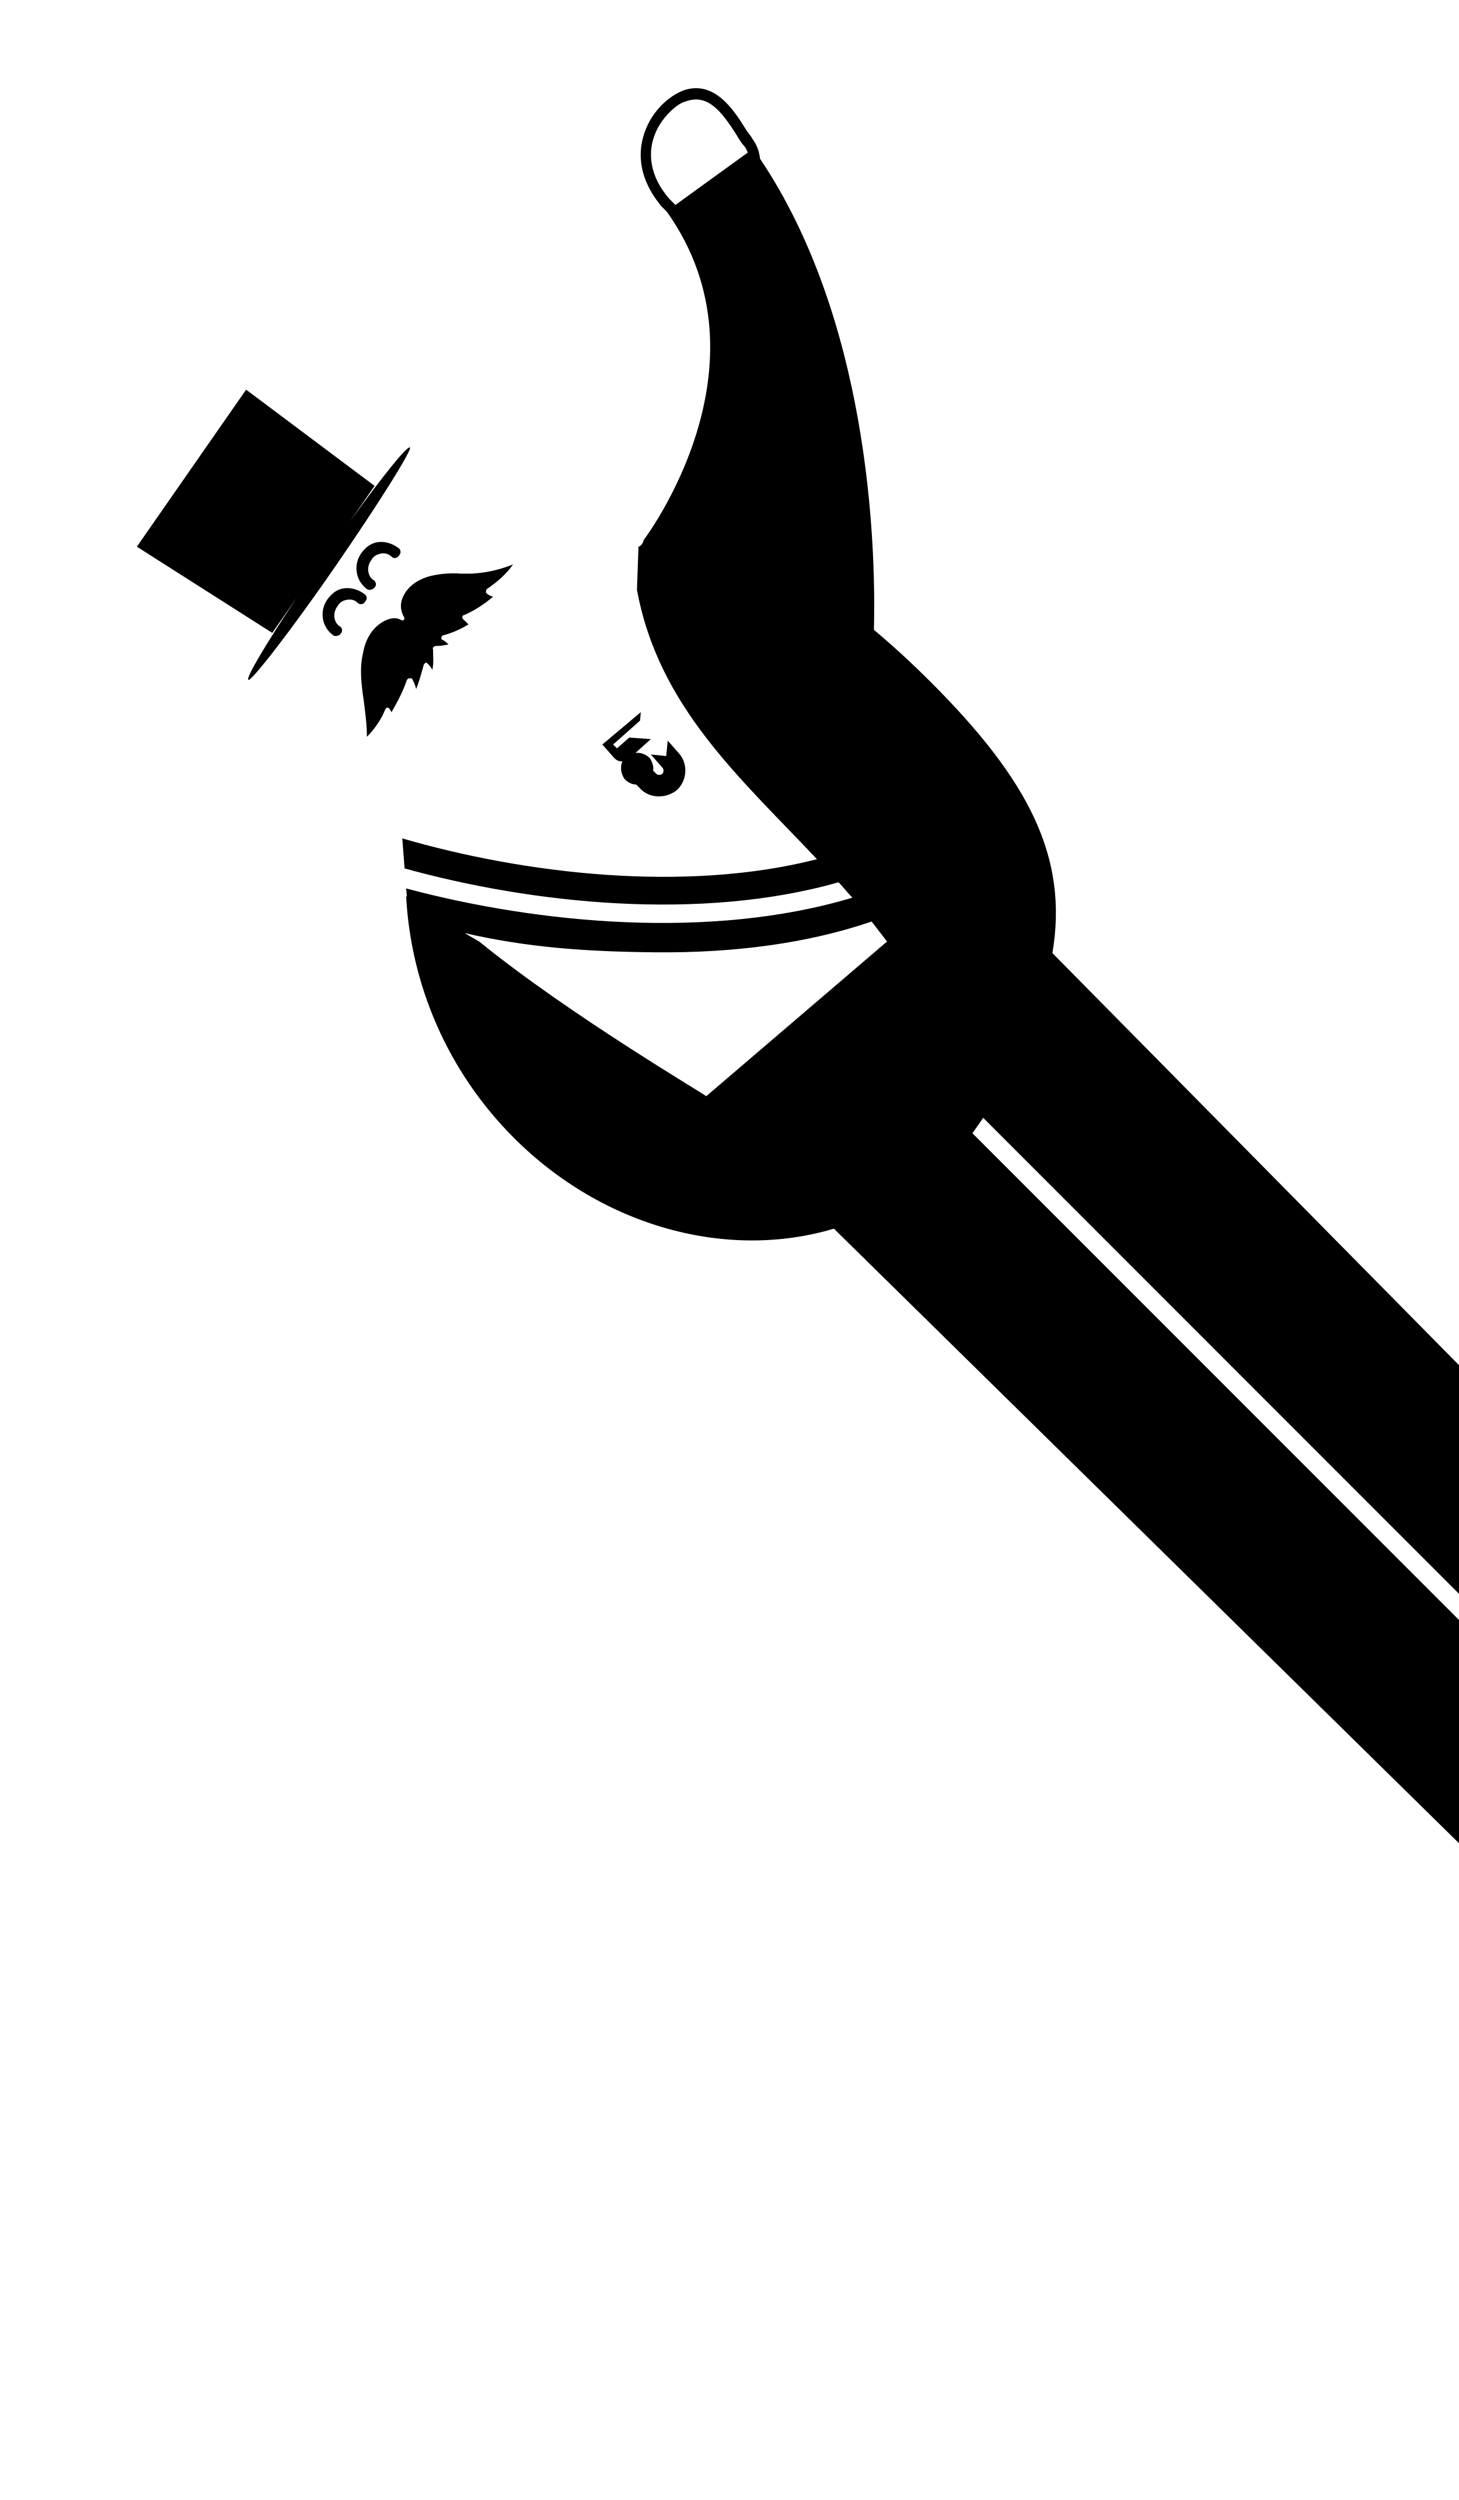 <svg width="101" height="173" viewBox="0 0 101 173" fill="none" xmlns="http://www.w3.org/2000/svg">
<path d="M13.106 2.364C12.956 2.213 12.805 2.062 12.579 1.836C12.127 1.309 11.6 0.857 10.997 0.48C10.244 0.028 9.415 -0.122 8.738 0.104C8.21 0.254 7.834 0.631 7.683 1.158C7.683 1.234 7.608 1.309 7.532 1.309C7.457 1.309 7.382 1.234 7.382 1.158C7.231 0.631 6.628 0.405 6.177 0.33C5.273 0.179 4.444 0.556 3.917 0.932C2.938 1.535 2.26 2.439 1.582 3.343C1.055 4.021 0.603 4.623 0 5.226C0.753 5.226 1.582 5.075 2.26 4.774C2.335 4.774 2.41 4.774 2.41 4.774C2.486 4.849 2.486 4.925 2.486 4.925L2.41 5.226C3.239 5 3.992 4.774 4.745 4.397H4.821C4.896 4.397 4.896 4.397 4.971 4.473C5.047 4.548 5.047 4.548 5.047 4.623C4.971 4.849 4.896 5.075 4.745 5.301C5.273 5.075 5.8 4.774 6.327 4.473C6.402 4.473 6.478 4.473 6.478 4.473C6.553 4.473 6.553 4.548 6.553 4.623C6.553 4.774 6.553 4.925 6.478 5.15C6.854 4.925 7.156 4.548 7.457 4.247C7.457 4.247 7.457 4.247 7.532 4.171C7.532 4.096 7.608 4.096 7.608 4.096C7.683 4.096 7.758 4.096 7.834 4.171C8.06 4.397 8.286 4.548 8.512 4.699C8.512 4.548 8.512 4.322 8.436 4.171C8.436 4.096 8.436 4.021 8.512 4.021C8.587 3.945 8.662 3.945 8.738 4.021C9.265 4.322 9.867 4.548 10.47 4.699C10.47 4.548 10.47 4.322 10.47 4.171C10.47 4.096 10.47 4.096 10.545 4.021C10.621 4.021 10.621 3.945 10.696 4.021C11.449 4.322 12.202 4.473 13.031 4.548C12.956 4.397 12.88 4.247 12.88 4.096C12.88 4.021 12.88 3.945 12.956 3.945C13.031 3.87 13.031 3.87 13.106 3.87C13.935 4.021 14.763 4.096 15.592 3.945C14.537 3.493 13.784 2.966 13.106 2.364Z" transform="translate(21.704 47.29) rotate(-45)" fill="black"/>
<path d="M9.718 13.031C15.066 12.052 19.284 11.072 19.284 10.847C19.209 10.621 16.497 10.922 12.731 11.524L15.669 10.997L14.087 0L1.056 2.335L3.466 13.182L6.404 12.654C2.638 13.408 -0.074 14.085 0.002 14.312C0.002 14.537 4.37 14.01 9.718 13.031Z" transform="translate(7.076 36.925) rotate(-45)" fill="black"/>
<path d="M3.616 0.678L4.067 0.301L0.603 5.74672e-07L0.527 1.205V1.28C0.527 1.506 0.603 1.657 0.753 1.808C0.377 1.958 0.075 2.335 0 2.787C0 3.088 0.075 3.39 0.301 3.616V3.917C0.226 4.896 0.979 5.725 1.958 5.875C2.938 5.951 3.841 5.197 3.917 4.218L3.992 3.013L3.164 3.691L2.486 2.862L2.41 4.067C2.41 4.218 2.26 4.369 2.109 4.369C1.958 4.369 1.808 4.218 1.808 4.067V3.766C2.034 3.616 2.184 3.314 2.26 3.013C2.26 2.636 2.109 2.26 1.808 2.034L3.239 2.109L2.26 0.979L1.13 0.904V0.527L3.616 0.678Z" transform="translate(41.271 51.943) rotate(-45)" fill="black"/>
<path d="M59.581 0.359C58.602 -0.093 56.869 -0.243 55.287 0.661C54.233 1.263 53.028 2.468 52.802 4.954C52.802 5.105 52.802 5.331 52.802 5.481C50.617 18.362 35.628 20.395 35.628 20.395C35.628 20.395 35.251 20.621 35.025 20.471L32.841 22.505C28.171 29.284 28.698 36.741 28.472 44.499C20.337 39.678 13.408 30.865 9.189 23.182L7.834 24.764C12.353 32.748 19.735 41.863 28.397 46.683C28.397 47.135 28.322 47.663 28.322 48.114C19.358 43.294 11.675 34.029 6.93 25.819L6.553 26.271V26.195C2.486 30.715 0 36.741 0 43.294C0 52.107 4.519 59.79 11.223 63.405L12.202 176.315H22.672V65.514C23.124 65.439 23.576 65.364 23.953 65.288V176.39H34.649L35.402 60.618C40.901 56.701 42.708 50.977 42.708 41.411C42.708 39.528 42.633 37.795 42.482 36.063C47.153 31.619 57.397 20.471 59.958 7.44C60.259 7.063 60.485 6.611 60.56 6.084C60.635 5.858 60.635 5.557 60.711 5.255C61.087 3.674 61.539 1.339 59.581 0.359ZM7.909 31.995L7.608 30.865C10.018 34.707 12.654 37.72 15.969 41.109C19.885 45.102 23.953 48.19 28.096 50.224C28.02 50.826 27.945 51.429 27.87 51.956L11.449 50.675C11.524 50.675 8.738 40.055 7.909 31.995ZM59.958 5.18C59.882 5.481 59.807 5.783 59.807 6.009C59.807 6.159 59.731 6.385 59.656 6.536L53.555 5.557C53.555 5.331 53.555 5.18 53.555 4.954C53.706 2.77 54.836 1.715 55.664 1.263C56.342 0.887 57.095 0.736 57.773 0.736C58.376 0.736 58.828 0.811 59.204 1.037C60.56 1.715 60.409 3.222 59.958 5.18Z" transform="translate(4.958 48.121) rotate(-45)" fill="black"/>
<path d="M1.678 0.856C1.979 0.78 2.205 0.856 2.431 1.006C2.657 1.157 2.808 1.383 2.808 1.684C2.808 1.91 3.034 2.061 3.26 1.986C3.486 1.986 3.636 1.76 3.561 1.534C3.486 1.082 3.26 0.63 2.883 0.328C2.507 0.027 2.055 -0.048 1.527 0.027C0.548 0.178 -0.13 1.082 0.021 2.061C0.021 2.212 0.247 2.362 0.398 2.362H0.473C0.699 2.362 0.85 2.136 0.774 1.91C0.699 1.458 1.075 0.931 1.678 0.856Z" transform="translate(23.927 39.316) rotate(-45)" fill="black"/>
<path d="M1.678 0.856C1.979 0.78 2.205 0.856 2.431 1.006C2.657 1.157 2.808 1.383 2.808 1.684C2.808 1.91 3.034 2.061 3.26 1.986C3.486 1.986 3.636 1.76 3.561 1.534C3.486 1.082 3.26 0.63 2.883 0.328C2.507 0.027 2.055 -0.048 1.527 0.027C0.548 0.178 -0.13 1.082 0.021 2.061C0.021 2.212 0.247 2.362 0.398 2.362H0.473C0.699 2.362 0.85 2.136 0.774 1.91C0.699 1.458 1.075 0.931 1.678 0.856Z" transform="translate(21.583 42.511) rotate(-45)" fill="black"/>
</svg>
